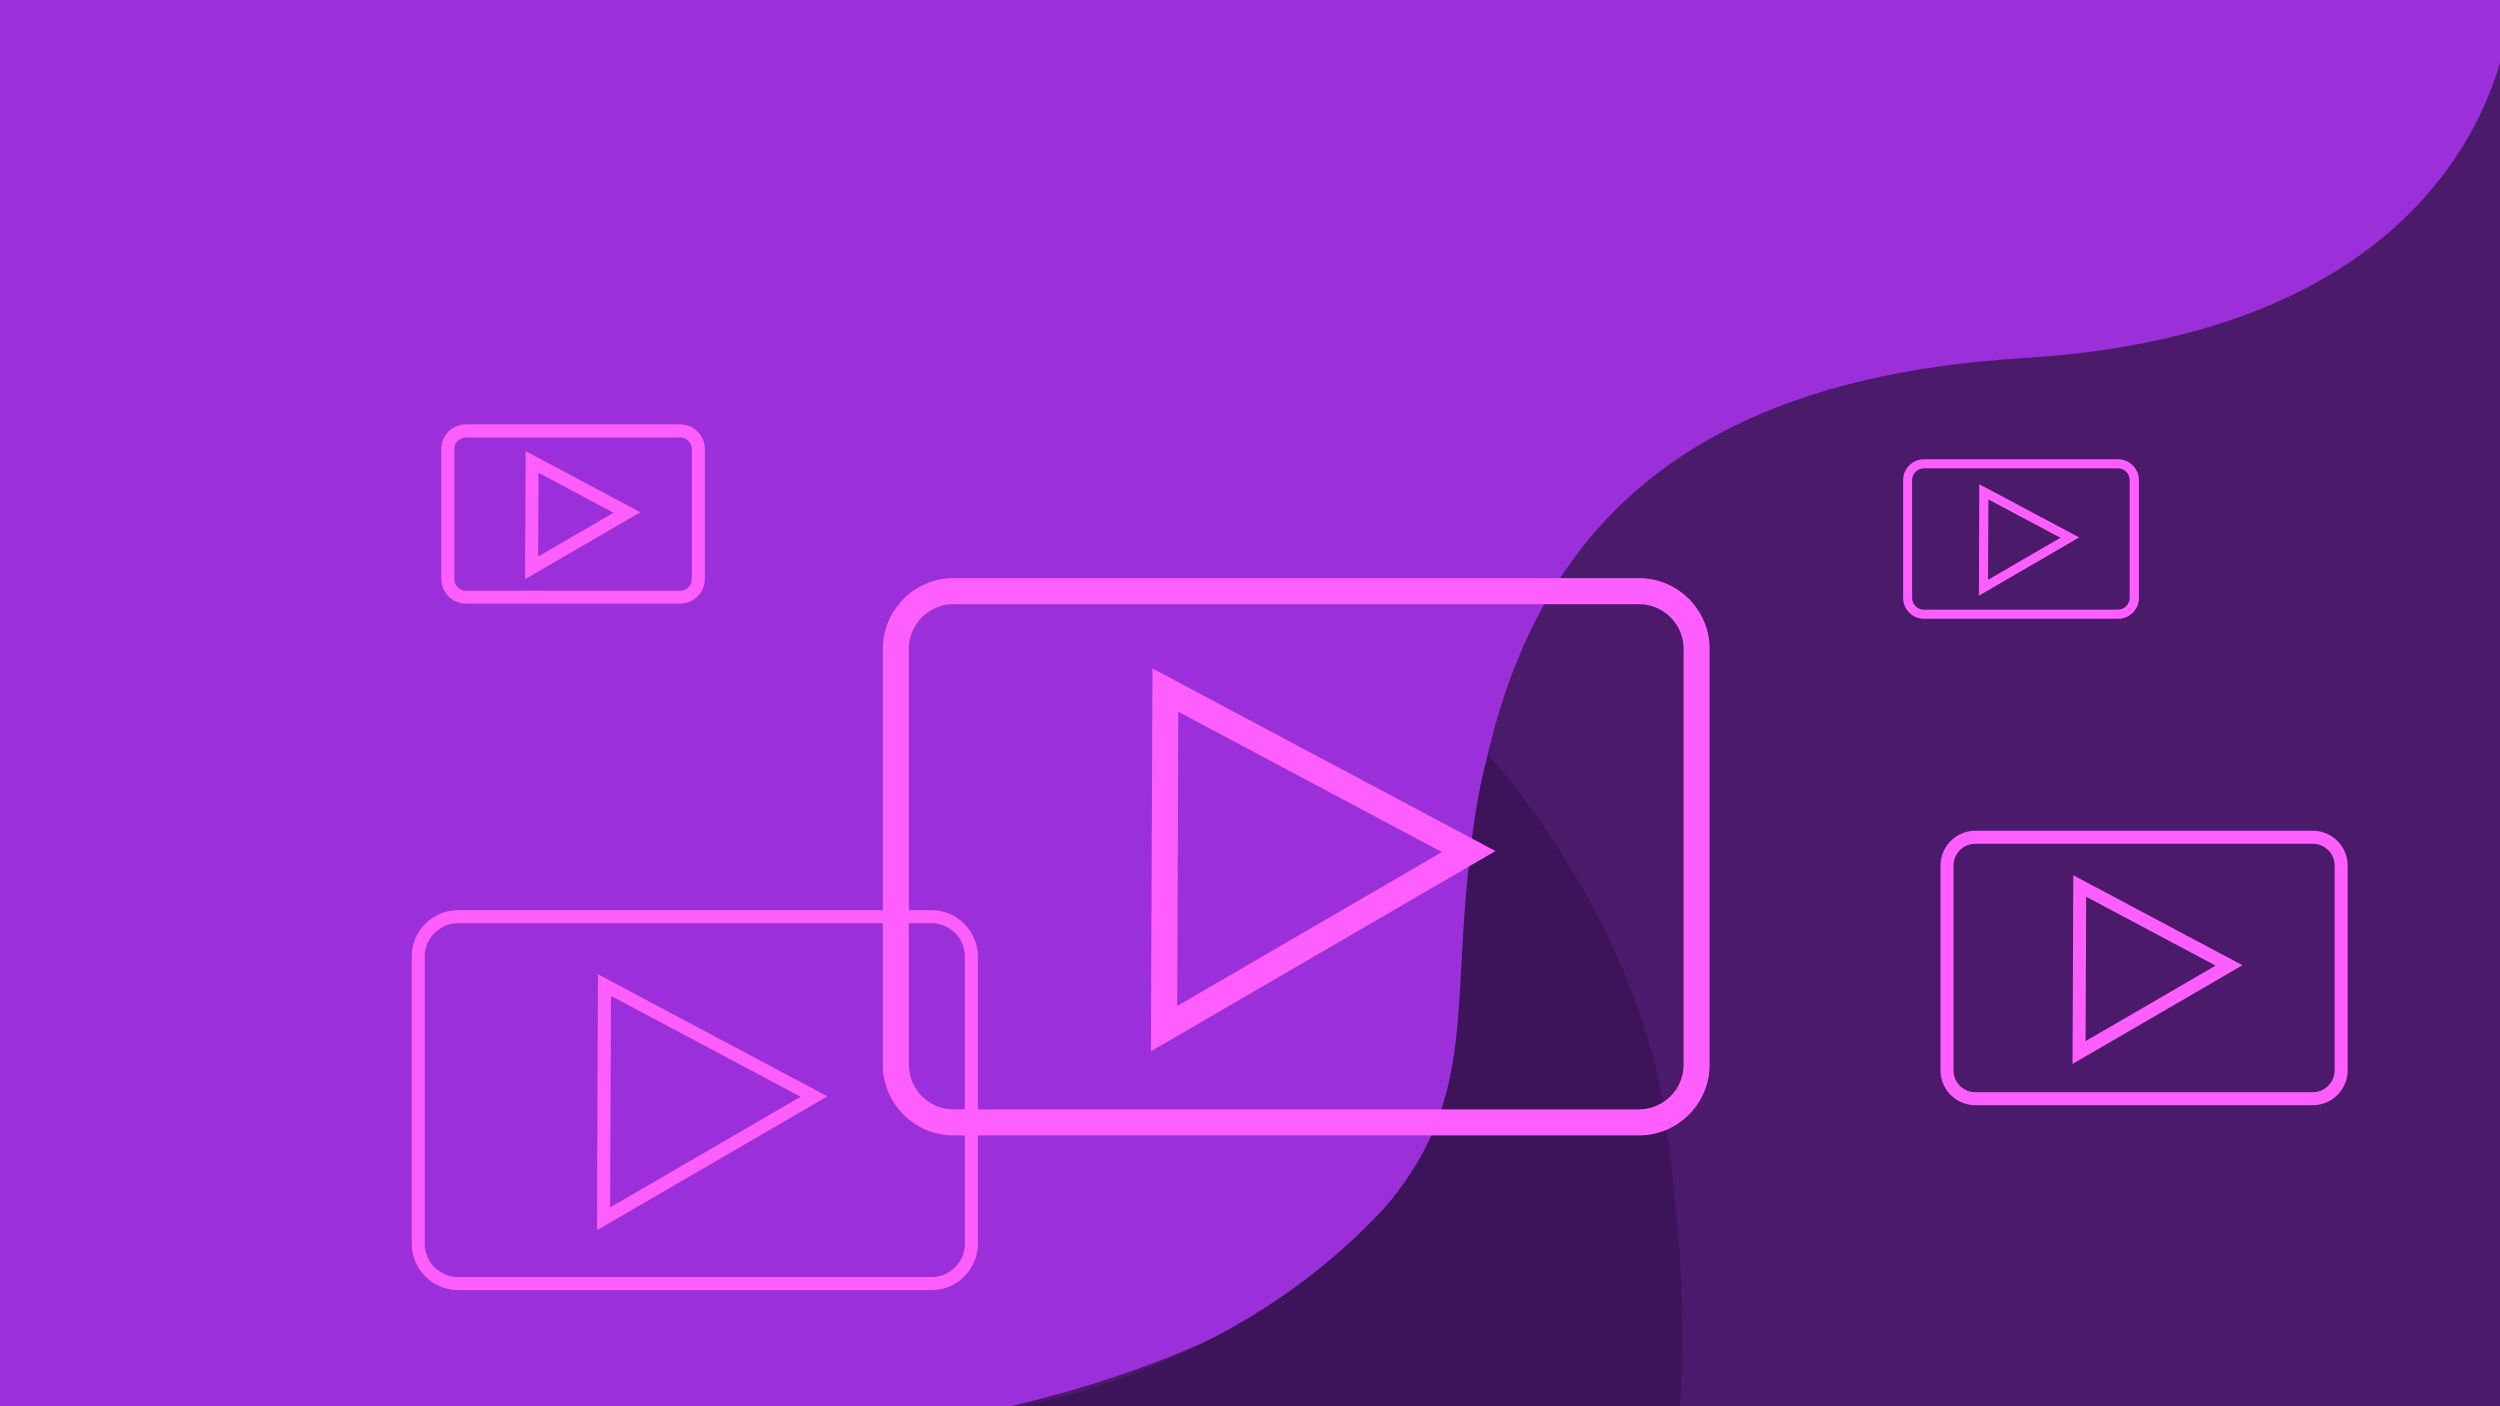 <?xml version="1.0" encoding="utf-8"?>
<!-- Generator: Adobe Illustrator 23.0.1, SVG Export Plug-In . SVG Version: 6.00 Build 0)  -->
<svg version="1.1" xmlns="http://www.w3.org/2000/svg" xmlns:xlink="http://www.w3.org/1999/xlink" x="0px" y="0px"
	 viewBox="0 0 1920 1080" style="enable-background:new 0 0 1920 1080;" xml:space="preserve">
<style type="text/css">
	.st0{fill:#9B2FDA;}
	.st1{fill:#4B1A6B;}
	.st2{fill:#3D145A;}
	.st3{fill:#FF5EFF;}
</style>
<g id="Camada_1">
	<rect x="-3" y="-2" class="st0" width="1931" height="1088"/>
</g>
<g id="Camada_2">
	<path class="st1" d="M731,1089c0,0,392-59,392-297c-2-273,67-495,431-517S1928,7,1928,7v1079L731,1089z"/>
</g>
<g id="Camada_4">
	<path class="st2" d="M754,1085c0,0,179-17,309-157c63-73,54.9-138.1,62-230c7-90,18-118,18-118s114,123,136,279s10,229,10,229
		L754,1085z"/>
</g>
<g id="Camada_6">
	<g>
		<path class="st3" d="M883.9,807.4l264.6-153.8L885.1,513.4L883.9,807.4z M904.9,546.6l202.5,107.8L904.1,772.6L904.9,546.6z"/>
		<path class="st3" d="M1258.7,444H732.3c-29.9,0-54.3,24.4-54.3,54.3V699H351.8c-19.6,0-35.6,16-35.6,35.6v220.6
			c0,19.6,16,35.6,35.6,35.6h363.6c19.6,0,35.6-16,35.6-35.6V872h507.7c29.9,0,54.3-24.4,54.3-54.3V498.3
			C1313,468.4,1288.6,444,1258.7,444z M741,955.2c0,14.1-11.5,25.6-25.6,25.6H351.8c-14.1,0-25.6-11.5-25.6-25.6V734.6
			c0-14.1,11.5-25.6,25.6-25.6H678v108.7c0,29.9,24.4,54.3,54.3,54.3h8.7V955.2z M741,852h-8.7c-18.9,0-34.3-15.4-34.3-34.3V709
			h17.4c14.1,0,25.6,11.5,25.6,25.6V852z M1293,817.7c0,18.9-15.4,34.3-34.3,34.3H751V734.6c0-19.6-16-35.6-35.6-35.6H698V498.3
			c0-18.9,15.4-34.3,34.3-34.3h526.4c18.9,0,34.3,15.4,34.3,34.3V817.7z"/>
		<path class="st3" d="M1642.7,459.2v-90.5c0-8.8-7.2-16-16-16h-149.1c-8.8,0-16,7.2-16,16v90.5c0,8.8,7.2,16,16,16h149.1
			C1635.5,475.3,1642.7,468.1,1642.7,459.2z M1468.5,459.2v-90.5c0-5,4.1-9,9-9h149.1c5,0,9,4.1,9,9v90.5c0,5-4.1,9-9,9h-149.1
			C1472.6,468.3,1468.5,464.2,1468.5,459.2z"/>
		<path class="st3" d="M1519.8,457.5l77-44.8l-76.7-40.8L1519.8,457.5z M1527.1,383.6l55.3,29.4l-55.6,32.3L1527.1,383.6z"/>
		<path class="st3" d="M403.7,346.5l-0.4,98.3l88.5-51.4L403.7,346.5z M413.6,363.1l57.6,30.7l-57.9,33.6L413.6,363.1z"/>
		<path class="st3" d="M357.8,463.6h164.6c10.4,0,18.9-8.5,18.9-18.9v-99.9c0-10.4-8.5-18.9-18.9-18.9H357.8
			c-10.4,0-18.9,8.5-18.9,18.9v99.9C338.9,455.1,347.4,463.6,357.8,463.6z M348.9,344.9c0-4.9,4-8.9,8.9-8.9h164.6
			c4.9,0,8.9,4,8.9,8.9v99.9c0,4.9-4,8.9-8.9,8.9H357.8c-4.9,0-8.9-4-8.9-8.9V344.9z"/>
		<path class="st3" d="M458.5,944.8L635.4,842l-176.2-93.8L458.5,944.8z M469.2,764.8l145.7,77.5l-146.3,85L469.2,764.8z"/>
		<path class="st3" d="M1776.2,638h-259.1c-14.8,0-26.8,12-26.8,26.8V822c0,14.8,12,26.8,26.8,26.8h259.1c14.8,0,26.8-12,26.8-26.8
			V664.8C1803,650,1791,638,1776.2,638z M1793,822c0,9.3-7.5,16.8-16.8,16.8h-259.1c-9.3,0-16.8-7.5-16.8-16.8V664.8
			c0-9.3,7.5-16.8,16.8-16.8h259.1c9.3,0,16.8,7.5,16.8,16.8V822z"/>
		<path class="st3" d="M1591.7,817.1l130.5-75.8l-129.9-69.1L1591.7,817.1z M1602.2,688.7l99.4,52.9l-99.9,58L1602.2,688.7z"/>
	</g>
</g>
</svg>
